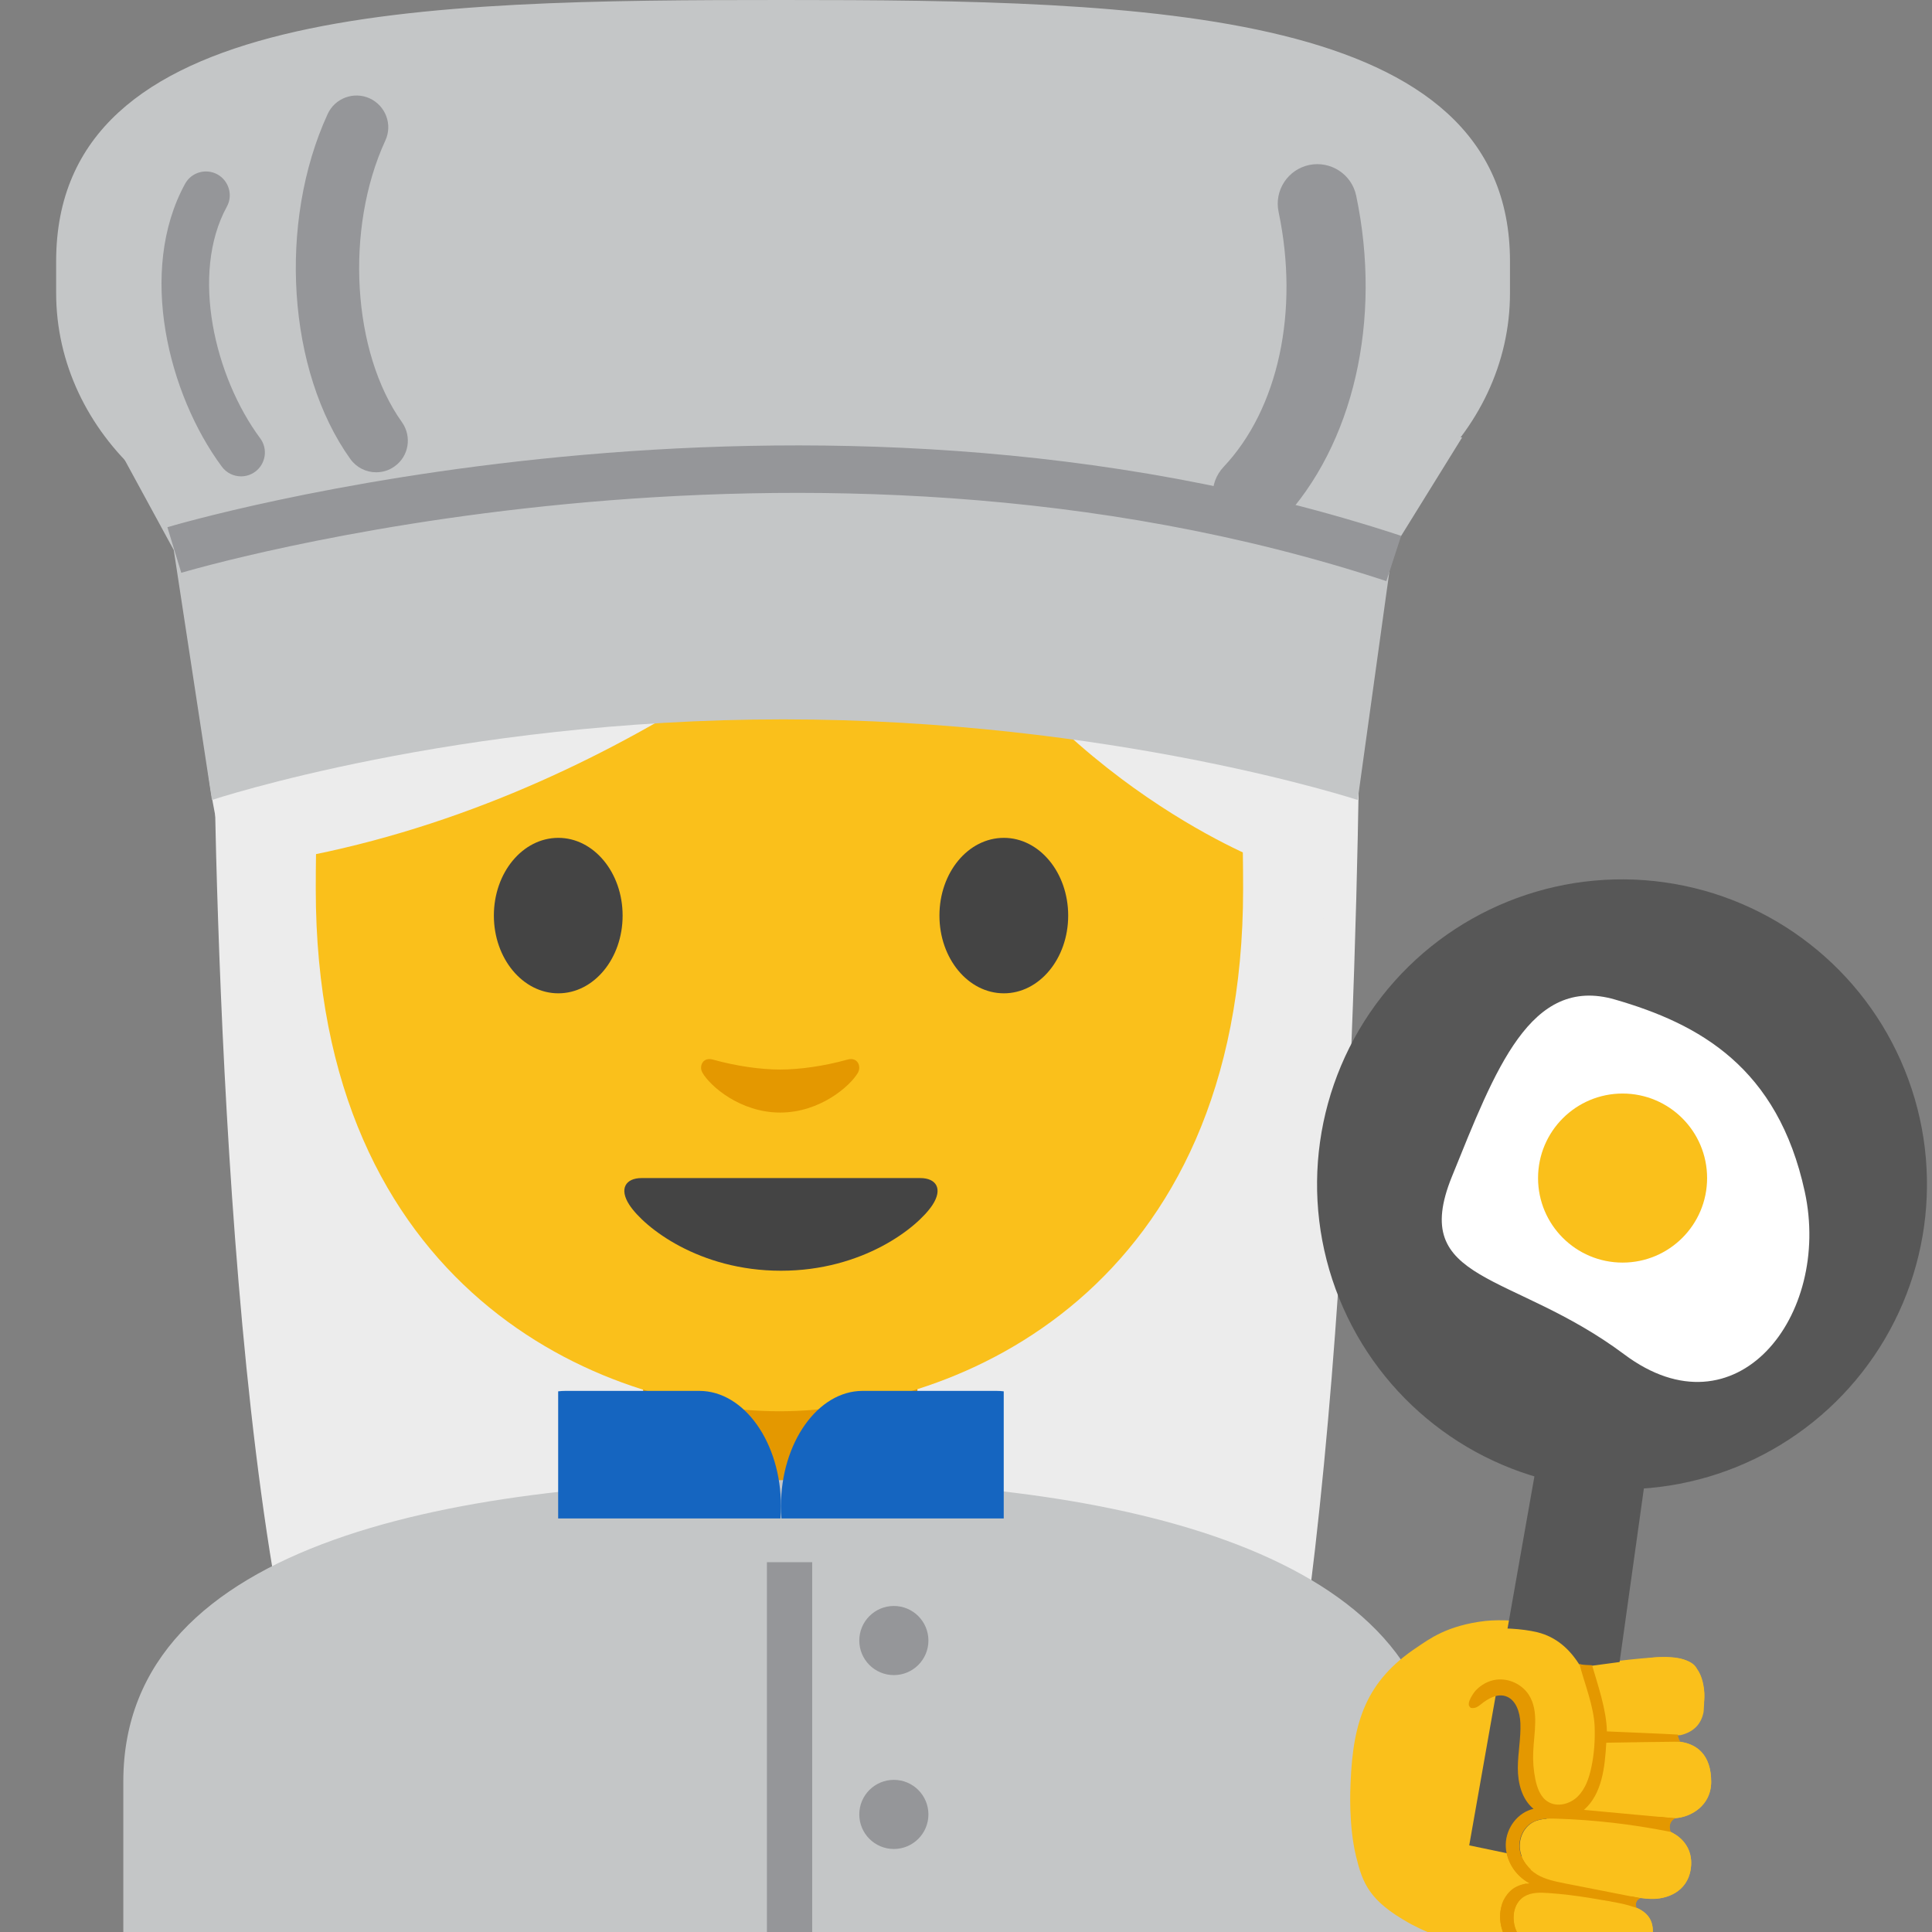 <svg width="128" height="128" style="enable-background:new 0 0 128 128;" xmlns="http://www.w3.org/2000/svg" xmlns:xlink="http://www.w3.org/1999/xlink">
  <rect width="100%" height="100%" fill="#808080" stroke="none"/>
  <g id="Layer_1">
    <path id="XMLID_12_" d="M20.03,113.47c-5.89-22.34-5.89-68.14-5.89-68.14l75.95-0.33c0,0,0,41.49-4.42,68.19 L20.03,113.47z" style="fill:#ececec;"/>
    <g id="XMLID_10_">
      <ellipse id="XMLID_11_" cx="51.97" cy="46.05" rx="38.5" ry="39.5" style="fill:#ececec;"/>
    </g>
    <path id="XMLID_8_" d="M51.69,90.18h-9.08v9.59c0,4.34,3.7,7.86,8.26,7.86h1.65c4.56,0,8.26-3.52,8.26-7.86 v-9.59H51.69z" style="fill:#e49800;"/>
    <path id="XMLID_7_" d="M51.64,13.51c-24.35,0-30.72,18.87-30.72,45.39c0,26.51,18.89,34.6,30.72,34.6 c11.83,0,30.72-8.09,30.72-34.6C82.36,32.38,75.99,13.51,51.64,13.51z" style="fill:#fac01b;"/>
    <path id="XMLID_6_" d="M60.97,78.05c-1.29,0-9.23,0-9.23,0s-7.94,0-9.23,0c-1.06,0-1.51,0.71-0.81,1.78 c0.98,1.49,4.61,4.36,10.04,4.36s9.06-2.87,10.04-4.36C62.48,78.76,62.03,78.05,60.97,78.05z" style="fill:#444444;"/>
    <g id="XMLID_3_">
      <path id="XMLID_5_" d="M41.25,60.66c0,2.84-1.9,5.15-4.26,5.15c-2.35,0-4.27-2.3-4.27-5.15 c0-2.85,1.91-5.15,4.27-5.15C39.34,55.51,41.25,57.81,41.25,60.66" style="fill:#444444;"/>
      <path id="XMLID_4_" d="M62.24,60.66c0,2.84,1.9,5.15,4.27,5.15c2.35,0,4.26-2.3,4.26-5.15 c0-2.85-1.91-5.15-4.26-5.15C64.14,55.51,62.24,57.81,62.24,60.66" style="fill:#444444;"/>
    </g>
    <path id="XMLID_2_" d="M56.15,70.2c-1.57,0.44-3.2,0.66-4.46,0.66s-2.89-0.22-4.46-0.66 c-0.67-0.19-0.94,0.45-0.69,0.87c0.5,0.88,2.5,2.64,5.15,2.64c2.65,0,4.65-1.77,5.15-2.64C57.08,70.65,56.82,70.01,56.15,70.2z" style="fill:#e49800;"/>
    <path id="XMLID_13_" d="M60.07,35.67c-3.23,3.11-19.29,17.58-41.42,21.35V27.35c0,0,9.55-18.95,32.47-18.95 s32.47,19.43,32.47,19.43v29.19c0,0-15.02-5.76-22.56-21.17C60.85,35.47,60.37,35.38,60.07,35.67z" style="fill:#ececec;"/>
  </g>
  <g id="Layer_4">
    <path id="XMLID_9_" d="M8.17,118.03V128h87.14v-9.97c0-15.17-21.15-20-43.01-19.97 C30.59,98.08,8.17,101.96,8.17,118.03z" style="fill:#C4C6C7;"/>
    <path id="XMLID_1_" d="M60.82,33.53C57.58,36.56,41.53,49.32,19.4,53V25.42c0,0,9.55-18.49,32.47-18.49 s32.47,18.96,32.47,18.96V53.5c0,0-15.02-4.76-22.56-19.8C61.6,33.34,61.12,33.25,60.82,33.53z" style="fill:#ececec;"/>
    <g>
      <defs>
        <path id="SVGID_1_" d="M93.29,36.35c-25.77,7.3-57.78,7.3-83.55,0c1-9.97,1.63-18.61,1.63-28.95c26.5,0,53,0,79.5,0 C90.87,17.74,91.79,25.27,93.29,36.35z"/>
      </defs>
      <clipPath id="SVGID_2_">
        <use style="overflow:visible;" xlink:href="#SVGID_1_"/>
      </clipPath>
    </g>
    <path d="M90.87,38.43c-25.77,7.3-53.73,7.3-79.5,0c0-10.35,0-20.69,0-31.04c26.5,0,53,0,79.5,0 C90.87,17.74,90.87,28.09,90.87,38.43z" style="fill:none;"/>
    <g>
      <path d="M46.33,92.15h-8.87c-0.16,0-0.32,0.01-0.48,0.03v8.42h14.73c0.02-0.27,0.03-0.54,0.03-0.81 C51.74,95.59,49.31,92.15,46.33,92.15z" style="fill:#1565C0;"/>
      <path d="M57.15,92.15h8.87c0.16,0,0.32,0.01,0.48,0.03v8.42H51.77c-0.02-0.27-0.03-0.54-0.03-0.81 C51.74,95.59,54.18,92.15,57.15,92.15z" style="fill:#1565C0;"/>
    </g>
    <rect height="24.5" style="fill:#959699;" width="3" x="50.81" y="103.5"/>
    <circle cx="59.22" cy="108.69" r="2.29" style="fill:#959699;"/>
    <circle cx="59.22" cy="120.21" r="2.29" style="fill:#959699;"/>
    <path d="M81.22,36.44H22.55c-10.36,0-18.83-7.66-18.83-17.03v-2.1C3.72,0.33,27.8,0,51.88,0 s48.16,0.5,48.16,17.31v2.1C100.05,28.77,91.57,36.44,81.22,36.44z" style="fill:#C4C6C7;"/>
    <polygon points="7.45,28.98 11.51,36.44 92.25,36.44 96.87,28.98 " style="fill:#C4C6C7;"/>
    <path d="M89.95,53c0,0-16.31-5.34-38.06-5.34S14.04,53,14.04,53l-2.53-16.57c0,0,16.13-4.44,40.31-4.44 s40.43,4.44,40.43,4.44L89.95,53z" style="fill:#C4C6C7;"/>
    <path d="M15.97,31.56c-0.48,0-0.96-0.22-1.27-0.64c-3.54-4.77-5.6-12.96-2.44-18.74 c0.42-0.77,1.38-1.04,2.14-0.63c0.76,0.42,1.05,1.38,0.63,2.14c-2.44,4.46-0.79,11.31,2.21,15.35c0.52,0.7,0.37,1.69-0.33,2.21 C16.62,31.46,16.3,31.56,15.97,31.56z" style="fill:#959699;"/>
    <path d="M24.92,31.29c-0.66,0-1.3-0.31-1.71-0.88c-4.17-5.83-4.81-15.66-1.5-22.86 c0.49-1.06,1.74-1.51,2.79-1.03c1.05,0.49,1.52,1.73,1.03,2.79c-2.69,5.84-2.2,14.04,1.1,18.66c0.67,0.95,0.46,2.26-0.49,2.93 C25.77,31.17,25.34,31.29,24.92,31.29z" style="fill:#959699;"/>
    <path d="M82.97,35.38c-0.65,0-1.3-0.24-1.8-0.72c-1.06-1-1.1-2.66-0.11-3.72c3.64-3.85,5.03-10.33,3.65-16.9 c-0.3-1.42,0.61-2.81,2.03-3.11c1.42-0.29,2.81,0.61,3.11,2.03c1.73,8.24-0.17,16.51-4.97,21.6C84.36,35.1,83.67,35.38,82.97,35.38 z" style="fill:#959699;"/>
    <path d="M91.85,38.5c-38.76-12.76-79.43-0.67-79.84-0.55l-0.92-3.02c0.42-0.13,42.04-12.5,81.74,0.57 L91.85,38.5z" style="fill:#959699;"/>
  </g>
  <g id="Layer_3">
    <g>
      <path d="M101.86,107.61c1.5,0.37,2.46,1.43,3.13,2.75c1.67-0.3,4.55-0.6,5.39-0.58 c0.99,0.03,2.3,0.14,2.52,2.17c0.14,1.32-0.36,2.41-2.05,2.57c-0.63,0.06-1.28,0.1-1.92,0.13l0.23,0.74 c0.59-0.01,1.12-0.03,1.53-0.03c1.71-0.02,2.68,0.89,2.68,2.7c0,1.59-1.37,2.34-2.37,2.4c-0.53,0.03-2.01-0.05-3.47-0.19 l-0.15,0.31l-0.06,0.09c0.92,0.14,1.8,0.29,2.42,0.4c1.67,0.3,2.47,1.41,2.28,2.73c-0.23,1.6-1.66,2.04-2.65,2.01 c-0.74-0.02-3.34-0.43-5.08-0.8l-0.34,0.49c0.12,0.02,0.25,0.04,0.39,0.06c0.02,0,0.04,0.01,0.07,0.01 c0.12,0.02,0.23,0.04,0.35,0.06c0.03,0,0.05,0.01,0.08,0.01c0.14,0.02,0.28,0.05,0.42,0.07c0.01,0,0.01,0,0.02,0 c0.15,0.02,0.3,0.05,0.45,0.08c0.03,0,0.06,0.01,0.08,0.01c0.12,0.02,0.23,0.04,0.35,0.06c0.05,0.01,0.09,0.02,0.14,0.02 c0.1,0.02,0.2,0.04,0.29,0.05c0.05,0.01,0.1,0.02,0.15,0.03c0.1,0.02,0.19,0.04,0.28,0.05c0.05,0.01,0.09,0.02,0.14,0.03 c0.13,0.03,0.27,0.05,0.39,0.08c1.53,0.32,2.11,1.01,1.92,2.22c-0.26,1.7-1.97,2.08-2.88,1.99c-0.91-0.08-3.97-0.71-4.97-1.15 c-0.06-0.03-0.12-0.06-0.18-0.09l-0.35,0.5c-4.5-0.3-7.73-2.18-7.73-2.18c-2.64-1.48-3.08-2.62-3.52-4.43 c-0.5-2.06-0.38-4.5-0.36-4.88c0.16-4.1,1.07-6.75,4.38-8.95c0.8-0.53,1.97-1.46,4.56-1.76 C99.42,107.29,100.86,107.36,101.86,107.61z" style="fill:#fac01b;"/>
      <path d="M105.6,114.42c0,0,0.04-2.06-0.61-4.06l0.72-0.13c0,0,0.51,1.42,0.69,3.52 c0.03,0.34,0.04,0.65,0.04,0.95l0.64-0.04l4.29-0.24c0,0-0.32,0.06-0.32,0.54c0,0.2,0.12,0.33,0.21,0.41 c-0.18-0.02-0.38-0.04-0.58-0.03l-4.26,0.11c-0.01,0.12-0.01,0.24-0.02,0.37c-0.1,1.74-0.51,3.41-1.48,4.05 c3.22,0.38,6.08,0.57,6.08,0.57c-0.56,0.23-0.32,0.91-0.32,0.91c-2.17-0.59-7.43-0.9-7.43-0.9c-2.22-0.19-2.52,1.31-2.52,1.31 c-0.41,1.81,1.56,2.64,1.56,2.64c0.26,0.15,2.61,0.62,4.29,0.94l1.68,0.31l0,0h0l0.47,0.09c-0.05-0.01-0.25-0.02-0.33,0.31 c-0.04,0.16,0,0.27,0.03,0.34c-0.25-0.11-0.55-0.21-0.9-0.28c-0.79-0.16-3.18-0.55-3.36-0.58l-0.6-0.08 c-1.98-0.26-2.46,0.09-2.46,0.09c-1.1,0.58-0.78,1.98-0.78,1.98c0.24,1.35,1.73,1.77,1.73,1.77c0.57,0.17,3.59,0.9,3.59,0.9 l-4.57-0.6c-0.32-0.1-0.44-0.25-0.62-0.39c-1.61-1.32-0.93-3.11-0.93-3.11c0.25-0.69,0.77-1,0.77-1c0.31-0.19,0.67-0.29,1.04-0.33 c-1.87-0.99-1.57-2.99-1.57-2.99c0.24-1.23,1.13-1.75,1.83-1.97c-0.06-0.05-0.13-0.1-0.19-0.16c0,0-1.2-0.79-0.76-4.18 c0.15-1.14,0.13-1.3,0.01-2.02c0,0-0.43-1.54-1.71-1.05c0,0-0.43,0.11-1.1,0.64c0,0-0.54,0.42-0.53-0.24 c0-0.2,0.14-0.56,0.41-0.87c0,0,0.28-0.33,0.97-0.52c0,0,1.79-0.71,2.68,1.08c0.47,0.94,0.38,1.56,0.23,2.52c0,0-0.28,3.03,0.51,4 c0,0,0.78,0.89,2.03,0.34C104.16,119.36,105.86,118.42,105.6,114.42z" style="fill:#e49800;"/>
    </g>
    <g>
      <ellipse cx="107.5" cy="78.44" rx="20.21" ry="20.21" style="fill:#575757;" transform="matrix(0.139 -0.99 0.99 0.139 14.865 173.986)"/>
      <polygon points="105.37,123.94 97.34,122.26 103.14,89.43 110.06,90.4 " style="fill:#575757;"/>
    </g>
    <path d="M110.89,120.45c0.04,0,0.08,0,0.11,0c0.99-0.06,2.36-0.81,2.37-2.4c0-1.74-0.89-2.64-2.48-2.69 c0,0-0.03-0.16-0.07-0.37c0.17-0.01,0.35-0.02,0.52-0.03c0.88-0.21,1.34-0.74,1.5-1.42c0.06-0.1,0.08-1.24,0.07-1.37 c-0.08-1.07-0.47-1.57-0.47-1.57c-0.4-1.02-2.86-0.79-2.86-0.79l-4.49,0.6c-0.16-0.05-0.32-0.1-0.47-0.15 c-0.65-1.02-1.52-1.81-2.77-2.12c-1-0.24-2.43-0.32-3.44-0.2c-2.59,0.3-3.76,1.23-4.56,1.76c-0.17,0.11-0.31,0.23-0.46,0.35 c0.91,1.65,2.29,3.38,3.98,3.09c0.11-0.25,0.29-0.51,0.37-0.6c0.36-0.39,0.86-0.67,1.39-0.73c0.83-0.1,1.69,0.31,2.14,1.01 c0.7,1.08-0.11,2.51-0.16,3.8c-0.02,0.61,0.48,1.2,0.6,1.8c0.11,0.57,0.33,1.17,0.82,1.48c0.03,0.02,0.08,0.02,0.11,0.04 c-0.03,0.1-0.1,0.3-0.18,0.56c-0.32,0.02-0.63,0.08-0.9,0.23c-0.62,0.34-0.94,1.09-0.86,1.78c0.06,0.51,0.33,0.98,0.71,1.33 c-0.24,0.78-0.44,1.48-0.54,1.89c-0.69,0.53-0.76,1.66-0.28,2.41c0.5,0.79,1.42,1.22,2.33,1.45c0.91,0.23,1.85,0.31,2.74,0.61 c-0.05-0.01-0.09-0.01-0.14-0.02c0.45,0.08,0.83,0.14,1.07,0.16c0.9,0.08,2.62-0.3,2.88-1.99c0.15-0.97-0.21-1.6-1.14-1.98 c-0.07-0.25-0.19-0.53-0.26-0.74c0.17,0.03,0.35,0.07,0.52,0.1c0.33,0.04,0.61,0.07,0.78,0.07c0.99,0.03,2.43-0.41,2.65-2.01 c0.15-1.06-0.34-1.97-1.4-2.45c-0.39-0.08-0.79-0.14-1.18-0.21c0.16-0.26,0.32-0.52,0.48-0.77 C110.24,120.39,110.57,120.42,110.89,120.45z" style="fill:#fac01b;"/>
    <path d="M111.33,115.39c-0.14-0.18-0.17-0.47-0.17-0.47c-0.01,0-0.02,0-0.03,0 c-0.36-0.03-4.67-0.21-4.67-0.21c-0.02-1.39-0.59-3.05-0.98-4.38c-0.26-0.03-0.57,0-0.84-0.09c0.34,1.31,0.97,2.84,1.01,4.18 c0.03,0.9-0.03,1.79-0.22,2.67c-0.15,0.71-0.39,1.43-0.91,1.94c-0.52,0.51-1.37,0.72-1.98,0.33c-0.49-0.31-0.7-0.91-0.82-1.48 c-0.12-0.6-0.17-1.21-0.14-1.81c0.05-1.29,0.4-2.7-0.29-3.78c-0.45-0.7-1.32-1.11-2.14-1.01c-0.53,0.06-1.03,0.34-1.39,0.73 c-0.17,0.19-0.83,1.13-0.15,1.15c0.19,0,0.36-0.13,0.51-0.25c0.46-0.37,1.04-0.71,1.61-0.54c0.7,0.21,0.97,1.06,1,1.79 c0.04,1-0.17,1.99-0.17,2.98c0,1,0.27,2.07,1.04,2.7c-1.04,0.23-1.81,1.26-1.84,2.33c-0.03,1.07,0.64,2.09,1.57,2.61 c-0.87,0.02-1.63,0.72-1.86,1.56c-0.23,0.84,0.03,1.76,0.56,2.45c0.23,0.3,0.51,0.56,0.85,0.72c0.07,0.03,0.15,0.05,0.23,0.07 l0.32-0.46l-0.11,0.15l-0.22,0.31c0.23,0.07,0.48,0.11,0.72,0.15c0.14,0.02,0.28,0.04,0.43,0.05c1.09,0.14,2.18,0.28,3.27,0.41 c0.05,0.01,0.09,0.01,0.14,0.02c-0.89-0.3-1.83-0.38-2.74-0.61c-0.91-0.23-1.82-0.66-2.33-1.45c-0.5-0.79-0.41-2,0.38-2.49 c0.48-0.3,1.07-0.28,1.63-0.24c0.89,0.06,1.77,0.17,2.65,0.31c0.24,0.04,0.48,0.08,0.71,0.12c0.06,0.01,0.12,0.02,0.18,0.03 c0.05,0.01,0.09,0.02,0.14,0.02c0.1,0.02,0.2,0.04,0.29,0.05c0.05,0.01,0.1,0.02,0.15,0.03c0.1,0.02,0.19,0.04,0.28,0.05 c0.05,0.01,0.09,0.02,0.14,0.03c0.13,0.03,0.27,0.05,0.39,0.08c0.27,0.06,0.49,0.13,0.7,0.2c0.06,0.02,0.13,0.03,0.19,0.05 c-0.14-0.23,0.03-0.58,0.29-0.62c-0.05-0.01-0.09-0.02-0.14-0.03c-1.63-0.32-3.26-0.64-4.89-0.96c-0.64-0.13-1.3-0.26-1.85-0.59 c-0.6-0.36-1.06-0.98-1.15-1.68c-0.09-0.7,0.24-1.45,0.86-1.78c0.47-0.26,1.03-0.25,1.57-0.24c2.51,0.08,5.02,0.37,7.49,0.86 c0.02,0,0.05,0.01,0.07,0.01c-0.16-0.31,0-0.75,0.32-0.89c-0.04,0-0.08-0.01-0.11-0.01c-1.98-0.18-3.96-0.37-5.94-0.55 c1.21-1.06,1.39-2.85,1.48-4.45C106.42,115.45,111.13,115.39,111.33,115.39z" style="fill:#e49800;"/>
    <path d="M119.57,78.95c1.79,8.23-4.55,16.33-11.96,10.78c-7.41-5.54-14.3-4.67-11.42-11.77 c2.88-7.1,5.19-13.36,10.8-11.74C112.6,67.84,117.78,70.72,119.57,78.95z" style="fill:#FFFFFF;"/>
    <circle cx="107.5" cy="78.05" r="5.6" style="fill:#fac01b;"/>
  </g>
</svg>